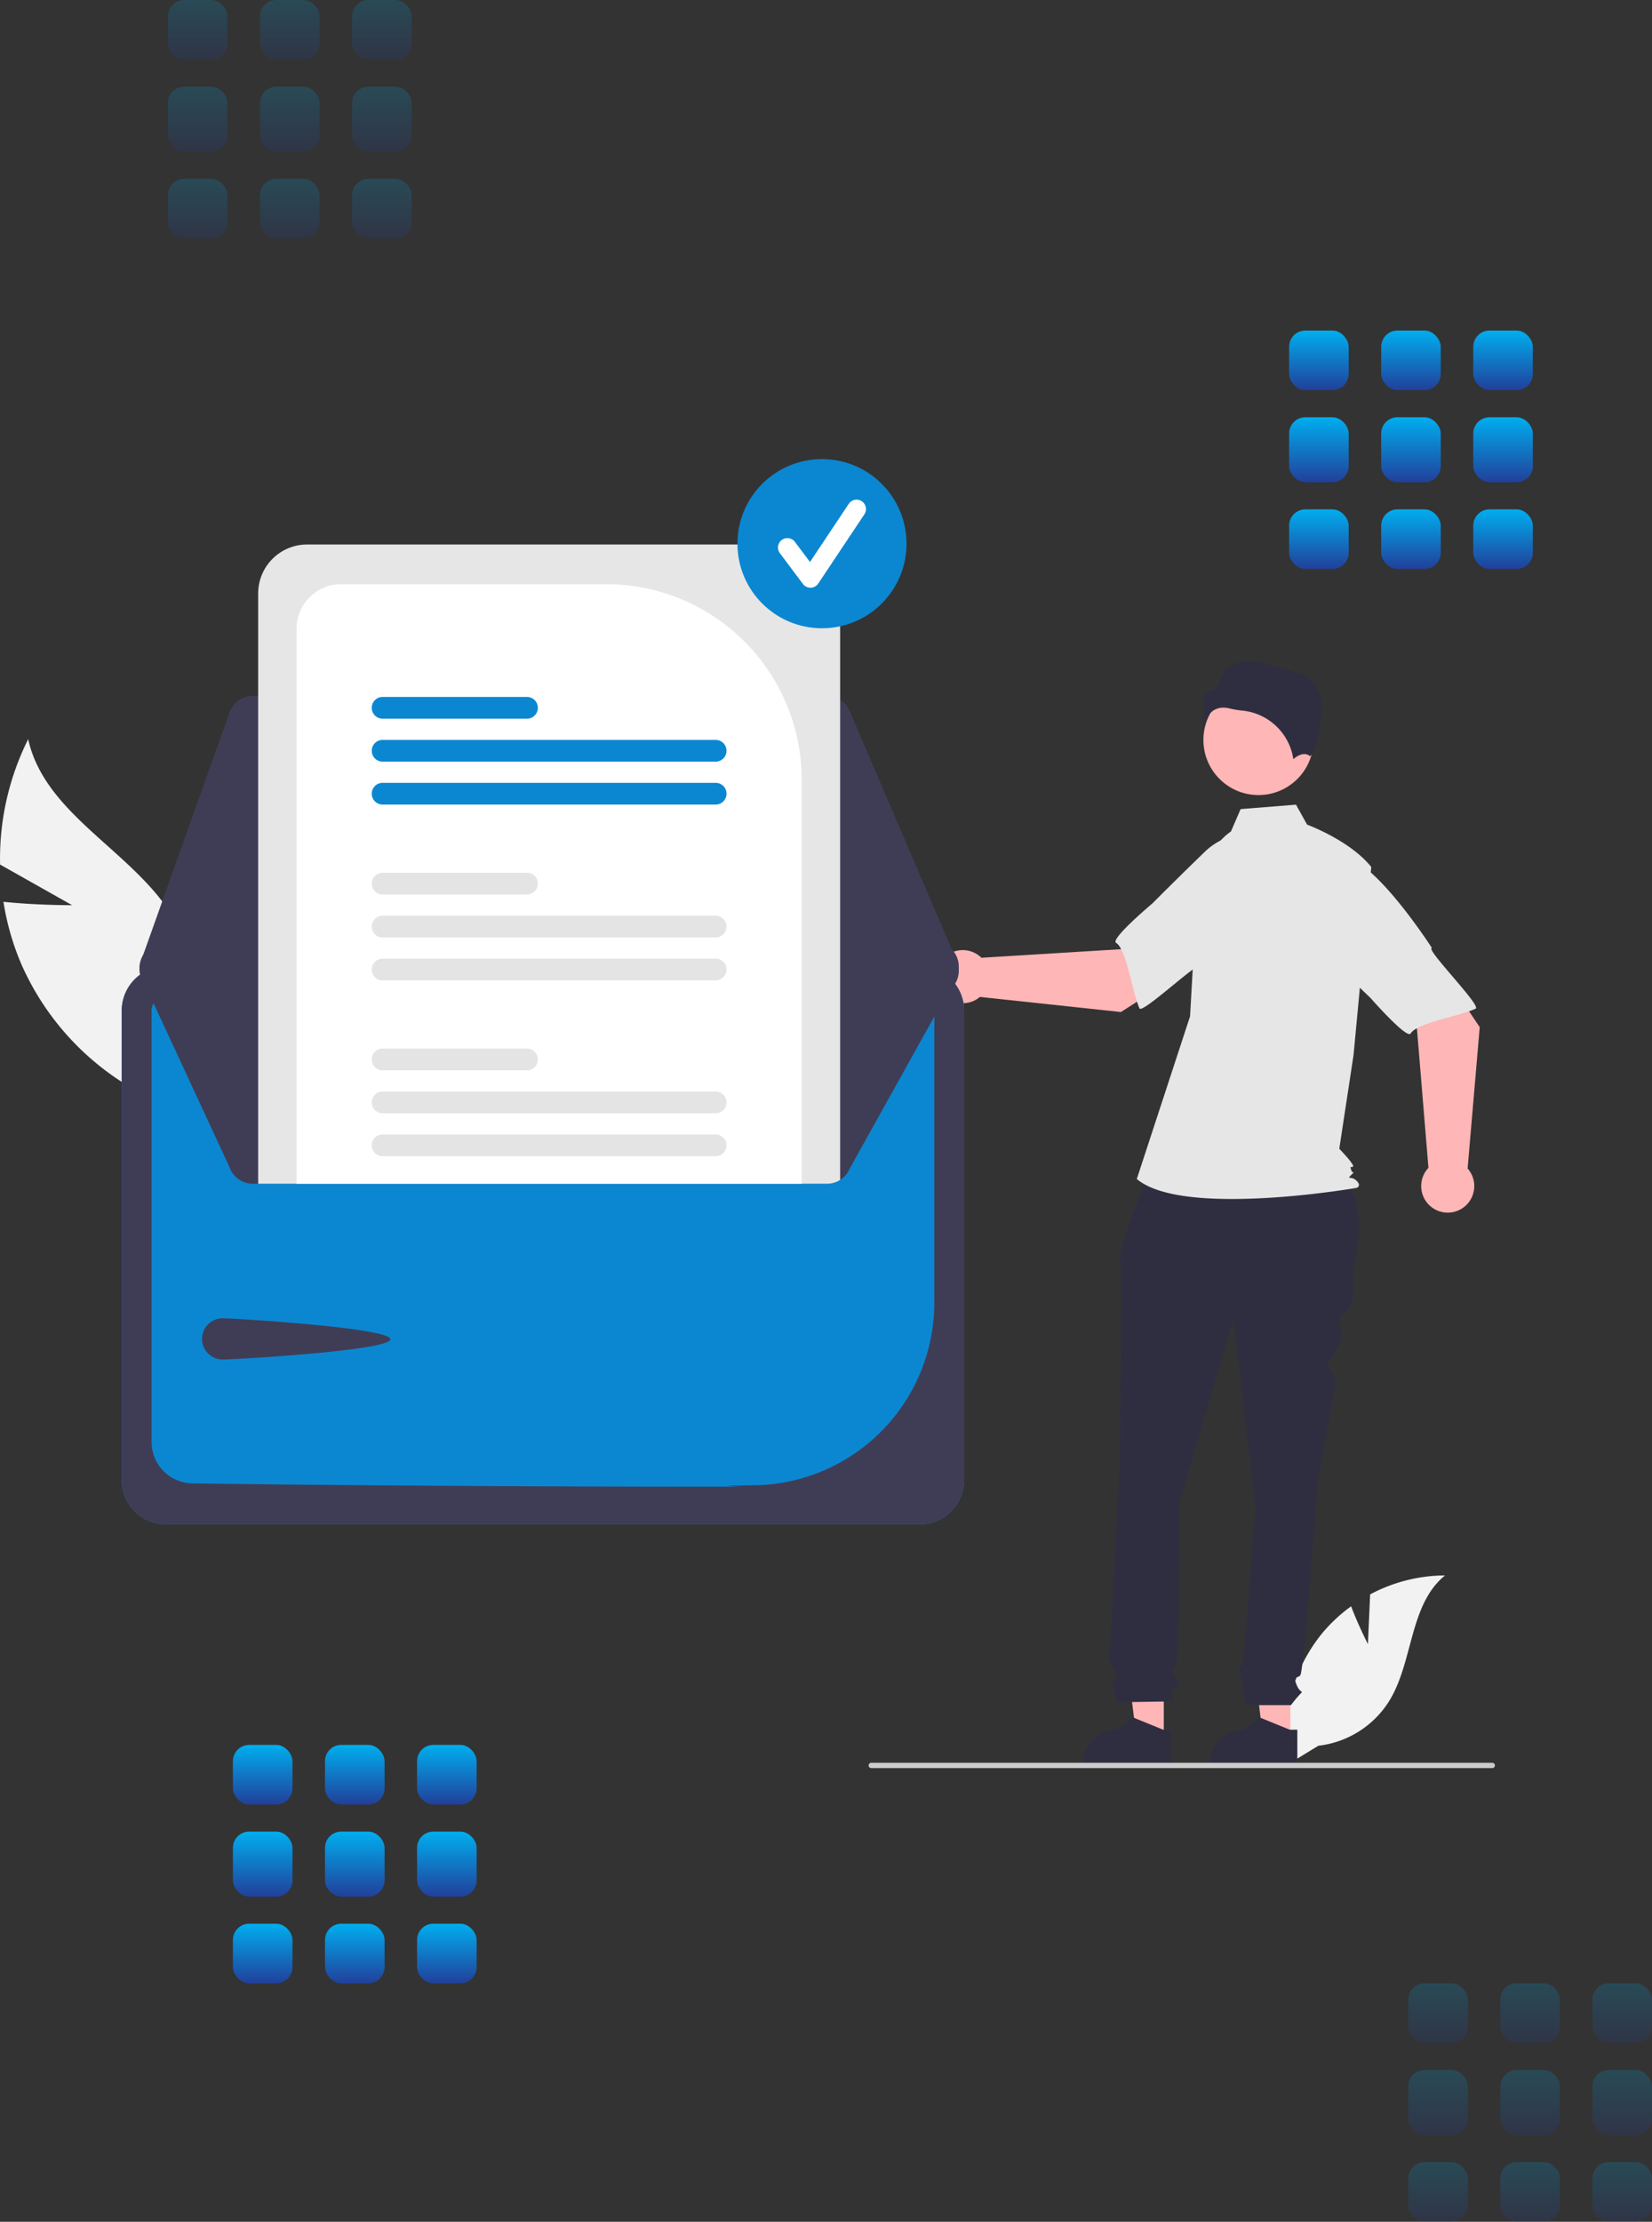<svg xmlns="http://www.w3.org/2000/svg" xmlns:xlink="http://www.w3.org/1999/xlink" width="305" height="410" viewBox="0 0 305 410">
  <rect x="0" y="0" width="305" height="410" fill="#333333" stroke="none"/>
  <defs>
    <linearGradient id="linear-gradient" x1="0.5" x2="0.5" y2="1" gradientUnits="objectBoundingBox">
      <stop offset="0" stop-color="#00aeef"/>
      <stop offset="1" stop-color="#21409a"/>
    </linearGradient>
  </defs>
  <g id="Group_172" data-name="Group 172" transform="translate(-875 -179)">
    <g id="Group_20" data-name="Group 20" transform="translate(121 735)">
      <rect id="Rectangle_11" data-name="Rectangle 11" width="11" height="11" rx="3" transform="translate(797 -234)" fill="url(#linear-gradient)"/>
      <rect id="Rectangle_11-2" data-name="Rectangle 11" width="11" height="11" rx="3" transform="translate(814 -234)" fill="url(#linear-gradient)"/>
      <rect id="Rectangle_11-3" data-name="Rectangle 11" width="11" height="11" rx="3" transform="translate(831 -234)" fill="url(#linear-gradient)"/>
      <rect id="Rectangle_11-4" data-name="Rectangle 11" width="11" height="12" rx="3" transform="translate(797 -218)" fill="url(#linear-gradient)"/>
      <rect id="Rectangle_11-5" data-name="Rectangle 11" width="11" height="12" rx="3" transform="translate(814 -218)" fill="url(#linear-gradient)"/>
      <rect id="Rectangle_11-6" data-name="Rectangle 11" width="11" height="12" rx="3" transform="translate(831 -218)" fill="url(#linear-gradient)"/>
      <rect id="Rectangle_11-7" data-name="Rectangle 11" width="11" height="11" rx="3" transform="translate(797 -201)" fill="url(#linear-gradient)"/>
      <rect id="Rectangle_11-8" data-name="Rectangle 11" width="11" height="11" rx="3" transform="translate(814 -201)" fill="url(#linear-gradient)"/>
      <rect id="Rectangle_11-9" data-name="Rectangle 11" width="11" height="11" rx="3" transform="translate(831 -201)" fill="url(#linear-gradient)"/>
    </g>
    <g id="Group_23" data-name="Group 23" transform="translate(109 413)" opacity="0.19">
      <rect id="Rectangle_11-10" data-name="Rectangle 11" width="11" height="11" rx="3" transform="translate(797 -234)" fill="url(#linear-gradient)"/>
      <rect id="Rectangle_11-11" data-name="Rectangle 11" width="11" height="11" rx="3" transform="translate(814 -234)" fill="url(#linear-gradient)"/>
      <rect id="Rectangle_11-12" data-name="Rectangle 11" width="11" height="11" rx="3" transform="translate(831 -234)" fill="url(#linear-gradient)"/>
      <rect id="Rectangle_11-13" data-name="Rectangle 11" width="11" height="12" rx="3" transform="translate(797 -218)" fill="url(#linear-gradient)"/>
      <rect id="Rectangle_11-14" data-name="Rectangle 11" width="11" height="12" rx="3" transform="translate(814 -218)" fill="url(#linear-gradient)"/>
      <rect id="Rectangle_11-15" data-name="Rectangle 11" width="11" height="12" rx="3" transform="translate(831 -218)" fill="url(#linear-gradient)"/>
      <rect id="Rectangle_11-16" data-name="Rectangle 11" width="11" height="11" rx="3" transform="translate(797 -201)" fill="url(#linear-gradient)"/>
      <rect id="Rectangle_11-17" data-name="Rectangle 11" width="11" height="11" rx="3" transform="translate(814 -201)" fill="url(#linear-gradient)"/>
      <rect id="Rectangle_11-18" data-name="Rectangle 11" width="11" height="11" rx="3" transform="translate(831 -201)" fill="url(#linear-gradient)"/>
    </g>
    <g id="Group_24" data-name="Group 24" transform="translate(338 779)" opacity="0.19">
      <rect id="Rectangle_11-19" data-name="Rectangle 11" width="11" height="11" rx="3" transform="translate(797 -234)" fill="url(#linear-gradient)"/>
      <rect id="Rectangle_11-20" data-name="Rectangle 11" width="11" height="11" rx="3" transform="translate(814 -234)" fill="url(#linear-gradient)"/>
      <rect id="Rectangle_11-21" data-name="Rectangle 11" width="11" height="11" rx="3" transform="translate(831 -234)" fill="url(#linear-gradient)"/>
      <rect id="Rectangle_11-22" data-name="Rectangle 11" width="11" height="12" rx="3" transform="translate(797 -218)" fill="url(#linear-gradient)"/>
      <rect id="Rectangle_11-23" data-name="Rectangle 11" width="11" height="12" rx="3" transform="translate(814 -218)" fill="url(#linear-gradient)"/>
      <rect id="Rectangle_11-24" data-name="Rectangle 11" width="11" height="12" rx="3" transform="translate(831 -218)" fill="url(#linear-gradient)"/>
      <rect id="Rectangle_11-25" data-name="Rectangle 11" width="11" height="11" rx="3" transform="translate(797 -201)" fill="url(#linear-gradient)"/>
      <rect id="Rectangle_11-26" data-name="Rectangle 11" width="11" height="11" rx="3" transform="translate(814 -201)" fill="url(#linear-gradient)"/>
      <rect id="Rectangle_11-27" data-name="Rectangle 11" width="11" height="11" rx="3" transform="translate(831 -201)" fill="url(#linear-gradient)"/>
    </g>
    <g id="Group_22" data-name="Group 22" transform="translate(316 474)">
      <rect id="Rectangle_11-28" data-name="Rectangle 11" width="11" height="11" rx="3" transform="translate(797 -234)" fill="url(#linear-gradient)"/>
      <rect id="Rectangle_11-29" data-name="Rectangle 11" width="11" height="11" rx="3" transform="translate(814 -234)" fill="url(#linear-gradient)"/>
      <rect id="Rectangle_11-30" data-name="Rectangle 11" width="11" height="11" rx="3" transform="translate(831 -234)" fill="url(#linear-gradient)"/>
      <rect id="Rectangle_11-31" data-name="Rectangle 11" width="11" height="12" rx="3" transform="translate(797 -218)" fill="url(#linear-gradient)"/>
      <rect id="Rectangle_11-32" data-name="Rectangle 11" width="11" height="12" rx="3" transform="translate(814 -218)" fill="url(#linear-gradient)"/>
      <rect id="Rectangle_11-33" data-name="Rectangle 11" width="11" height="12" rx="3" transform="translate(831 -218)" fill="url(#linear-gradient)"/>
      <rect id="Rectangle_11-34" data-name="Rectangle 11" width="11" height="11" rx="3" transform="translate(797 -201)" fill="url(#linear-gradient)"/>
      <rect id="Rectangle_11-35" data-name="Rectangle 11" width="11" height="11" rx="3" transform="translate(814 -201)" fill="url(#linear-gradient)"/>
      <rect id="Rectangle_11-36" data-name="Rectangle 11" width="11" height="11" rx="3" transform="translate(831 -201)" fill="url(#linear-gradient)"/>
    </g>
    <g id="Group_171" data-name="Group 171" transform="translate(875.007 263.724)">
      <path id="Path_270" data-name="Path 270" d="M275.9,311.7,262.6,304.2a49.28,49.28,0,0,1,5.188-23.137c3.068,13.926,19.215,20.551,26.665,32.71a29.642,29.642,0,0,1,2.407,25.58l.875,10.8a49.671,49.671,0,0,1-31.186-27.516,47.982,47.982,0,0,1-3.329-11.567C269.421,311.727,275.9,311.7,275.9,311.7Z" transform="translate(-262.591 -229.381)" fill="#f2f2f2"/>
      <path id="Path_271" data-name="Path 271" d="M858.149,671.056l.408-9.175a29.633,29.633,0,0,1,13.822-3.5c-6.639,5.427-5.809,15.89-10.31,23.189A17.825,17.825,0,0,1,849,689.808l-5.555,3.4a29.869,29.869,0,0,1,6.3-24.2,28.856,28.856,0,0,1,5.3-4.927C856.372,667.587,858.149,671.056,858.149,671.056Z" transform="translate(-605.604 -452.379)" fill="#f2f2f2"/>
      <path id="Path_272" data-name="Path 272" d="M571.762,549.251h-5.031l-2.393-19.4h7.424Z" transform="translate(-333.531 -313.143)" fill="#ffb6b6"/>
      <path id="Path_273" data-name="Path 273" d="M824.778,731.244h-16.22v-.205a6.314,6.314,0,0,1,6.313-6.313h0l2.963-2.248,5.528,2.248h1.416Z" transform="translate(-585.265 -490.26)" fill="#2f2e41"/>
      <path id="Path_274" data-name="Path 274" d="M514.621,549.251h-5.03l-2.393-19.4h7.424Z" transform="translate(-299.761 -313.143)" fill="#ffb6b6"/>
      <path id="Path_275" data-name="Path 275" d="M767.638,731.244h-16.22v-.205a6.314,6.314,0,0,1,6.313-6.313h0l2.963-2.248,5.528,2.248h1.416Z" transform="translate(-551.494 -490.26)" fill="#2f2e41"/>
      <path id="Path_276" data-name="Path 276" d="M770.821,472.631l32.72.818c6.214,3.375,6.308,10.68,4.272,19.354,0,0,.687,5.155-.687,6.53s-2.062,1.375-1.375,3.78-2.944,6.335-2.5,6.776a17.786,17.786,0,0,1,1.472,2.847l-3.437,19.59s-2.406,34.024-3.093,34.711-1.375,0-.687,1.718,1.375,1.031.687,1.718a25.276,25.276,0,0,0-1.718,2.062h-8.309s-.627-3.437-.627-3.78-.687-2.406-.687-2.749.607-.951.607-.951a11.3,11.3,0,0,0,.424-2.142c0-.687,2.062-27.151,2.062-27.151l-4.124-34.368-9.967,33.68s0,29.556-.687,30.244-.687.344-.344,1.718,1.718,1.031.687,2.062-1.375-.687-1.031,1.031l.344,1.718L764.51,572s-1.375-2.9-.687-3.928.646-.75-.193-2.437-1.182-2.031-.839-2.375.344-2.172.344-2.172l1.718-32.883s.344-34.711.344-35.742a3.426,3.426,0,0,0-.285-1.546v-1.4l1.316-4.959Z" transform="translate(-558.138 -342.599)" fill="#2f2e41"/>
      <circle id="Ellipse_28" data-name="Ellipse 28" cx="10.166" cy="10.166" r="10.166" transform="translate(222.172 41.664)" fill="#ffb6b6"/>
      <path id="Path_277" data-name="Path 277" d="M793.128,315.572a10.494,10.494,0,0,0-4.252,6.129,58.082,58.082,0,0,0-2.5,13.877l-.794,14.1L775.747,379.7c8.526,7.215,40.576,1.64,40.576,1.64s.984-.328,0-1.312-1.942-.112-.958-1.1.306.112-.022-.872,0-.328.328-.656-2.539-3.279-2.539-3.279l2.624-17.234,3.279-34.762c-3.935-4.919-11.85-7.819-11.85-7.819l-2.045-3.681-10.225.818Z" transform="translate(-565.873 -246.856)" fill="#e6e6e6"/>
      <path id="Path_278" data-name="Path 278" d="M809.534,254.6a4.8,4.8,0,0,1,1.166.153,16.6,16.6,0,0,0,2.282.383,10.573,10.573,0,0,1,9.467,8.968c.591-.515,1.935-1.462,3.037-.582h0c.017.014.027.021.065,0,.732-.347,2.031-4.62,2.07-8.381.021-2-.294-4.546-1.908-5.354l-.085-.043-.022-.092c-.108-.449-1.313-1.216-3.408-1.813-3.807-1.084-9.482-3.2-12.678-.088-.242,1.048-1.029,3.291-1.823,3.545-.88.281-1.64.524-1.76,1.6a33.1,33.1,0,0,0,.022,4.613,4.711,4.711,0,0,1,1.674-2.351A3.317,3.317,0,0,1,809.534,254.6Z" transform="translate(-583.673 -208.734)" fill="#2f2e41"/>
      <path id="Path_279" data-name="Path 279" d="M719.292,372.747,735.9,362.112l-8.364-11.119-8.259,10.159-25.733,1.578a4.9,4.9,0,1,0-.275,7.227Z" transform="translate(-512.353 -270.711)" fill="#ffb6b6"/>
      <path id="Path_280" data-name="Path 280" d="M799.143,330.925c.964,5.833-17.237,16.971-17.237,16.971,0-1.369-10.864,8.967-11.354,7.831-1.394-3.227-2.373-10.871-4.321-12.094-1.114-.7,6.707-7.272,6.707-7.272s4.094-4.124,9.466-9.326a12.533,12.533,0,0,1,11.608-3.393S798.179,325.093,799.143,330.925Z" transform="translate(-560.185 -254.369)" fill="#e6e6e6"/>
      <path id="Path_281" data-name="Path 281" d="M898.868,387.342l-10.985-16.378-10.939,8.6,10.332,8.042L889.4,413.3a4.9,4.9,0,1,0,7.231.121Z" transform="translate(-625.681 -282.514)" fill="#ffb6b6"/>
      <path id="Path_282" data-name="Path 282" d="M855.886,333.987c5.811-1.087,17.333,16.874,17.333,16.874-1.369.029,9.195,10.671,8.07,11.186-3.2,1.462-10.818,2.6-12,4.576-.676,1.128-7.413-6.552-7.413-6.552s-4.21-4.006-9.525-9.267a12.533,12.533,0,0,1-3.638-11.534S850.075,335.075,855.886,333.987Z" transform="translate(-608.852 -260.632)" fill="#e6e6e6"/>
      <path id="Path_283" data-name="Path 283" d="M770.349,743.406a.485.485,0,0,1-.487.487H655.226a.487.487,0,1,1,0-.973H769.863a.485.485,0,0,1,.487.487Z" transform="translate(-494.357 -502.341)" fill="#ccc"/>
      <path id="Path_284" data-name="Path 284" d="M464.864,383.493H325.736a8.208,8.208,0,0,0-8.2,8.2v86.62a8.208,8.208,0,0,0,8.2,8.2H464.863a8.208,8.208,0,0,0,8.2-8.2v-86.62A8.208,8.208,0,0,0,464.864,383.493Z" transform="translate(-295.069 -289.918)" fill="#0b87d1"/>
      <path id="Path_285" data-name="Path 285" d="M464.864,383.493H325.736a8.208,8.208,0,0,0-8.2,8.2v86.62a8.208,8.208,0,0,0,8.2,8.2H464.863a8.208,8.208,0,0,0,8.2-8.2v-86.62A8.208,8.208,0,0,0,464.864,383.493Zm2.691,62.22a33.7,33.7,0,0,1-33.136,33.572c-14.117.184,7.811.255-9.215.255-38.933,0-79.53-.372-94.677-.613a7.638,7.638,0,0,1-7.481-7.607V391.7a2.7,2.7,0,0,1,2.69-2.7H464.858a2.7,2.7,0,0,1,2.7,2.689Z" transform="translate(-295.069 -289.918)" fill="#3f3d56"/>
      <path id="Path_286" data-name="Path 286" d="M452.479,261.538h-106a4.556,4.556,0,0,0-4.283,3.02l-16.371,45.93a4.547,4.547,0,0,0,4.276,6.073l142.165.252h.006a4.547,4.547,0,0,0,4.179-6.337l-.248.106.248-.106-19.793-46.182a4.541,4.541,0,0,0-4.179-2.755Z" transform="translate(-299.81 -217.842)" fill="#3f3d56"/>
      <path id="Path_287" data-name="Path 287" d="M476.818,377.059a4.557,4.557,0,0,1-.368,1.791L456.659,414.4a4.559,4.559,0,0,1-4.18,2.753h-106a4.559,4.559,0,0,1-4.286-3.018l-16.368-35.3a4.544,4.544,0,0,1,2.757-5.808,4.472,4.472,0,0,1,1.517-.266l17.366-.033,7.088-.012,93.267-.164,7.092-.012,17.354-.033h0a4.549,4.549,0,0,1,4.548,4.547Z" transform="translate(-299.81 -283.428)" fill="#3f3d56"/>
      <path id="Path_288" data-name="Path 288" d="M357.584,542.358c2.1,0,30.967,1.764,30.967,3.866s-28.865,3.746-30.967,3.746a3.806,3.806,0,0,1,0-7.612Z" transform="translate(-316.487 -383.808)" fill="#3f3d56"/>
      <path id="Path_289" data-name="Path 289" d="M477.531,193.221H388.154a9.045,9.045,0,0,0-9.035,9.035V311.191H484.133a4.49,4.49,0,0,0,2.434-.708V202.256a9.045,9.045,0,0,0-9.035-9.035Z" transform="translate(-331.464 -177.466)" fill="#e6e6e6"/>
      <path id="Path_290" data-name="Path 290" d="M453.659,211.131H404.678a8.237,8.237,0,0,0-8.229,8.225v102.42h93.267V247.188a36.1,36.1,0,0,0-36.057-36.057Z" transform="translate(-341.706 -188.051)" fill="#fff"/>
      <path id="Path_291" data-name="Path 291" d="M493.891,459.421H432.4a2,2,0,0,0,0,4.008h61.488a2,2,0,0,0,0-4.008Z" transform="translate(-361.771 -334.792)" fill="#e4e4e4"/>
      <path id="Path_292" data-name="Path 292" d="M493.888,440.041H432.4a2.006,2.006,0,1,0,0,4.012h61.488a2.006,2.006,0,1,0,0-4.012Z" transform="translate(-361.768 -323.338)" fill="#e4e4e4"/>
      <path id="Path_293" data-name="Path 293" d="M459.056,420.671H432.4a2,2,0,1,0,0,4.008h26.654a2,2,0,1,0,0-4.008Z" transform="translate(-361.77 -311.891)" fill="#e4e4e4"/>
      <path id="Path_294" data-name="Path 294" d="M493.888,380.091H432.4a2.006,2.006,0,0,0,0,4.012h61.488a2.006,2.006,0,0,0,0-4.012Z" transform="translate(-361.768 -287.907)" fill="#e4e4e4"/>
      <path id="Path_295" data-name="Path 295" d="M493.891,360.721H432.4a2,2,0,1,0,0,4.008h61.488a2,2,0,1,0,0-4.008Z" transform="translate(-361.771 -276.46)" fill="#e4e4e4"/>
      <path id="Path_296" data-name="Path 296" d="M459.053,341.341H432.4a2.006,2.006,0,0,0,0,4.012h26.654a2.006,2.006,0,1,0,0-4.012Z" transform="translate(-361.767 -265.006)" fill="#e4e4e4"/>
      <path id="Path_297" data-name="Path 297" d="M493.888,300.761H432.4a2.006,2.006,0,1,0,0,4.012h61.488a2.006,2.006,0,1,0,0-4.012Z" transform="translate(-361.768 -241.023)" fill="#0b87d1"/>
      <path id="Path_298" data-name="Path 298" d="M493.888,281.391H432.4a2.006,2.006,0,1,0,0,4.012h61.488a2.006,2.006,0,1,0,0-4.012Z" transform="translate(-361.768 -229.575)" fill="#0b87d1"/>
      <path id="Path_299" data-name="Path 299" d="M459.053,262.011H432.4a2.006,2.006,0,1,0,0,4.012h26.654a2.006,2.006,0,1,0,0-4.012Z" transform="translate(-361.767 -218.122)" fill="#0b87d1"/>
      <circle id="Ellipse_29" data-name="Ellipse 29" cx="15.608" cy="15.608" r="15.608" transform="translate(136.143 0)" fill="#0b87d1"/>
      <path id="Path_300" data-name="Path 300" d="M619.768,189.247a1.736,1.736,0,0,1-1.389-.695l-4.258-5.678a1.736,1.736,0,0,1,2.778-2.083l2.786,3.714,7.155-10.733a1.736,1.736,0,1,1,2.889,1.926l-8.517,12.775a1.737,1.737,0,0,1-1.4.773Z" transform="translate(-470.146 -165.516)" fill="#fff"/>
    </g>
  </g>
</svg>
